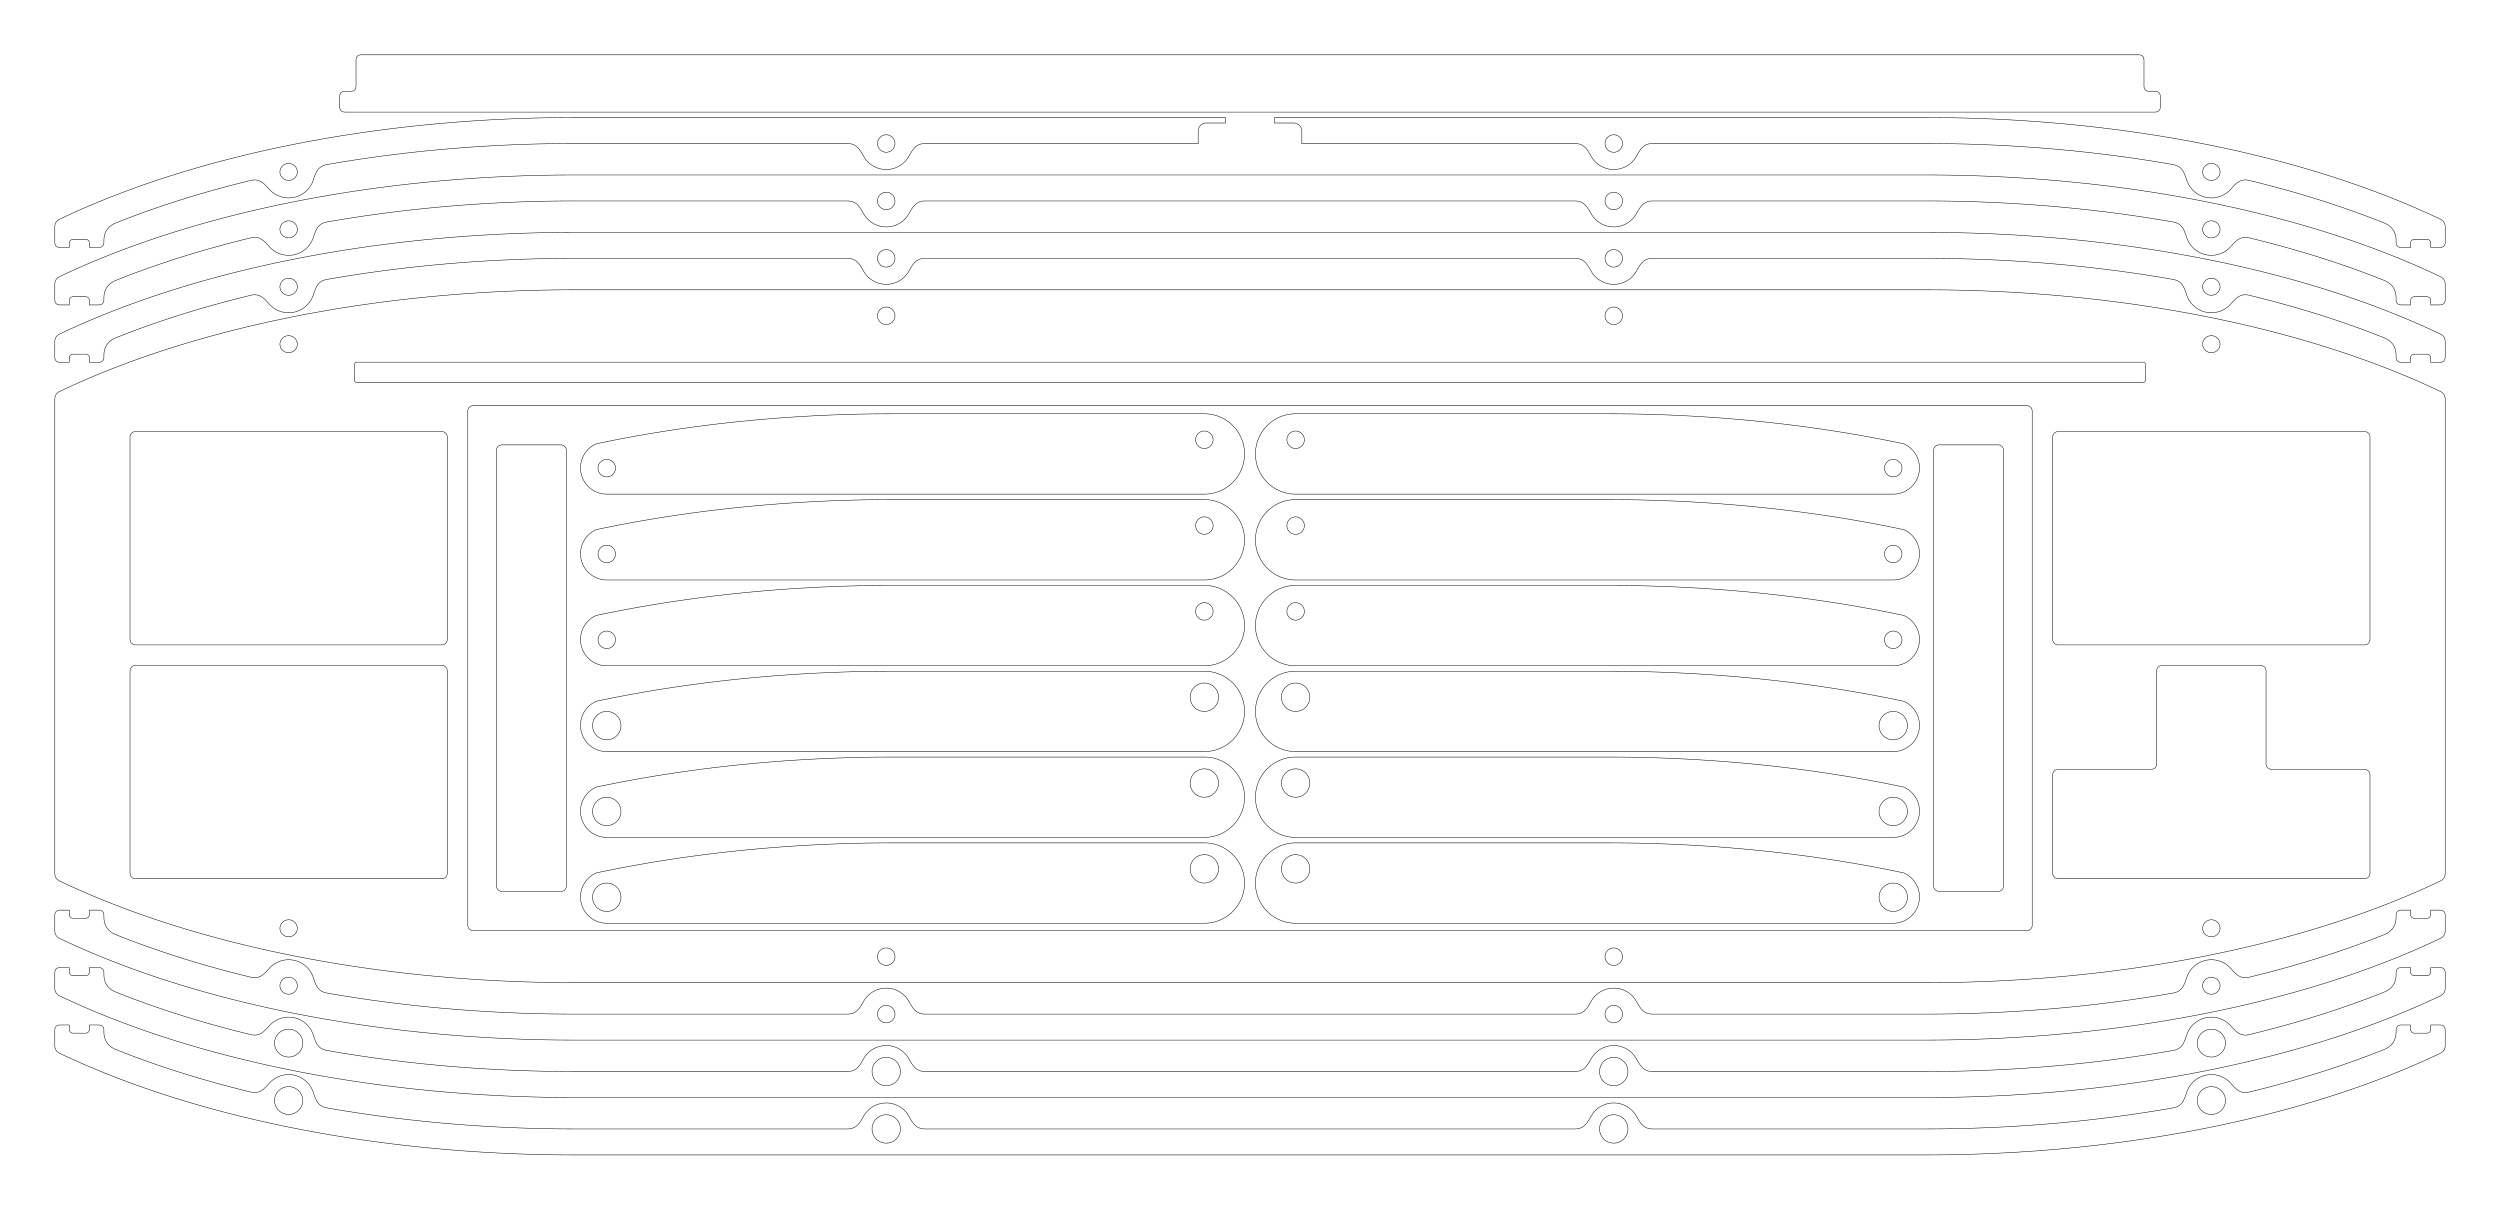 <?xml version='1.0' encoding='utf-8'?>
<svg width="458.24mm" height="221.74mm" viewBox="-229.12 -116.62 458.24 221.74" version="1.1" xmlns="http://www.w3.org/2000/svg">
  <g transform="scale(1,-1)" stroke-linecap="round">
    <g fill="none" stroke="rgb(0,0,0)" stroke-width="0.09">
      <path d="M -123.825,63.5 L 123.825,63.5 A 133.35,63.5 0.0 0,0 218.174,44.874 C 218.776,44.588 219.075,44.107 219.075,43.441 L 219.075,-43.441 C 219.075,-44.107 218.776,-44.588 218.174,-44.874 A 133.35,63.5 0.0 0,0 123.825,-63.5 L -123.825,-63.5 A 133.35,63.5 0.0 0,0 -218.174,-44.874 C -218.776,-44.588 -219.075,-44.107 -219.075,-43.441 L -219.075,43.441 C -219.075,44.107 -218.776,44.588 -218.174,44.874 A 133.35,63.5 0.0 0,0 -123.825,63.5 M -174.613,-53.532 A 1.6,1.6 0.0 0,1 -177.812,-53.532 A 1.6,1.6 0.0 0,1 -174.613,-53.532 M -65.075,-58.737 A 1.6,1.6 0.0 0,1 -68.275,-58.737 A 1.6,1.6 0.0 0,1 -65.075,-58.737 M -205.287,-43.45 A 1.0,1.0 -90.0 0,1 -204.287,-44.45 L -148.137,-44.45 A 1.0,1.0 -90.0 0,1 -147.137,-43.45 L -147.137,-6.35 A 1.0,1.0 -90.0 0,1 -148.137,-5.35 L -204.287,-5.35 A 1.0,1.0 -90.0 0,1 -205.287,-6.35 L -205.287,-43.45 M 68.275,-58.737 A 1.6,1.6 0.0 0,1 65.075,-58.737 A 1.6,1.6 0.0 0,1 68.275,-58.737 M 177.812,-53.532 A 1.6,1.6 0.0 0,1 174.613,-53.532 A 1.6,1.6 0.0 0,1 177.812,-53.532 M -143.375,-52.975 A 1.0,1.0 -90.0 0,1 -142.375,-53.975 L 142.375,-53.975 A 1.0,1.0 -90.0 0,1 143.375,-52.975 L 143.375,41.275 A 1.0,1.0 -90.0 0,1 142.375,42.275 L -142.375,42.275 A 1.0,1.0 -90.0 0,1 -143.375,41.275 L -143.375,-52.975 M 147.137,-43.45 A 1.0,1.0 -90.0 0,1 148.137,-44.45 L 204.287,-44.45 A 1.0,1.0 -90.0 0,1 205.287,-43.45 L 205.287,-25.4 A 1.0,1.0 -90.0 0,1 204.287,-24.4 L 187.238,-24.4 A 1.0,1.0 -90.0 0,0 186.238,-23.4 L 186.238,-6.35 A 1.0,1.0 -90.0 0,1 185.238,-5.35 L 167.188,-5.35 A 1.0,1.0 -90.0 0,1 166.188,-6.35 L 166.188,-23.4 A 1.0,1.0 -90.0 0,0 165.188,-24.4 L 148.137,-24.4 A 1.0,1.0 -90.0 0,1 147.137,-25.4 L 147.137,-43.45 M -205.287,-0.588 A 1.0,1.0 -90.0 0,1 -204.287,-1.587 L -148.137,-1.587 A 1.0,1.0 -90.0 0,1 -147.137,-0.588 L -147.137,36.513 A 1.0,1.0 -90.0 0,1 -148.137,37.513 L -204.287,37.513 A 1.0,1.0 -90.0 0,1 -205.287,36.513 L -205.287,-0.588 M -174.613,53.532 A 1.6,1.6 0.0 0,1 -177.812,53.532 A 1.6,1.6 0.0 0,1 -174.613,53.532 M -65.075,58.737 A 1.6,1.6 0.0 0,1 -68.275,58.737 A 1.6,1.6 0.0 0,1 -65.075,58.737 M 147.137,-0.588 A 1.0,1.0 -90.0 0,1 148.137,-1.587 L 204.287,-1.587 A 1.0,1.0 -90.0 0,1 205.287,-0.588 L 205.287,36.513 A 1.0,1.0 -90.0 0,1 204.287,37.513 L 148.137,37.513 A 1.0,1.0 -90.0 0,1 147.137,36.513 L 147.137,-0.588 M -164.113,46.888 A 0.35,0.35 0.0 0,1 -163.763,46.538 L 163.763,46.538 A 0.35,0.35 0.0 0,1 164.113,46.888 L 164.113,49.888 A 0.35,0.35 0.0 0,1 163.763,50.237 L -163.763,50.237 A 0.35,0.35 0.0 0,1 -164.113,49.888 L -164.113,46.888 M 68.275,58.737 A 1.6,1.6 0.0 0,1 65.075,58.737 A 1.6,1.6 0.0 0,1 68.275,58.737 M 177.812,53.532 A 1.6,1.6 0.0 0,1 174.613,53.532 A 1.6,1.6 0.0 0,1 177.812,53.532" />
      <path d="M 177.182,68.72 A 133.35,63.5 0.0 0,0 218.174,55.399 C 218.776,55.113 219.075,54.632 219.075,53.966 L 219.075,51.203 C 219.075,50.537 218.742,50.203 218.075,50.203 L 216.425,50.203 L 216.425,51.003 A 0.7,0.7 0.0 0,1 215.725,51.703 L 213.425,51.703 A 0.7,0.7 0.0 0,1 212.725,51.003 L 212.725,50.203 L 211.075,50.203 C 210.408,50.203 210.075,50.537 210.075,51.203 L 210.075,51.423 C 210.075,53.011 209.345,54.117 207.871,54.707 C 200.337,57.725 192.031,60.347 183.182,62.49 C 181.639,62.864 180.838,62.106 179.79,60.913 A 4.763,4.763 0.0 0,0 171.678,62.601 C 171.193,64.112 170.76,65.127 169.197,65.402 C 154.737,67.949 139.283,69.266 123.825,69.263 L 73.819,69.263 C 72.231,69.263 71.611,68.346 70.842,66.957 A 4.763,4.763 0.0 0,0 62.508,66.957 C 61.739,68.346 61.119,69.263 59.531,69.263 L -59.531,69.263 C -61.119,69.263 -61.739,68.346 -62.508,66.957 A 4.763,4.763 0.0 0,0 -70.842,66.957 C -71.611,68.346 -72.231,69.263 -73.819,69.263 L -123.825,69.263 C -139.283,69.266 -154.737,67.949 -169.197,65.402 C -170.76,65.127 -171.193,64.112 -171.678,62.601 A 4.763,4.763 -167.64 0,0 -179.79,60.913 C -180.838,62.106 -181.639,62.864 -183.182,62.49 C -192.031,60.347 -200.337,57.725 -207.871,54.707 C -209.345,54.117 -210.075,53.011 -210.075,51.423 L -210.075,51.203 C -210.075,50.537 -210.408,50.203 -211.075,50.203 L -212.725,50.203 L -212.725,51.003 A 0.7,0.7 0.0 0,1 -213.425,51.703 L -215.725,51.703 A 0.7,0.7 0.0 0,1 -216.425,51.003 L -216.425,50.203 L -218.075,50.203 C -218.742,50.203 -219.075,50.537 -219.075,51.203 L -219.075,53.966 C -219.075,54.632 -218.776,55.113 -218.174,55.399 A 133.35,63.5 0.0 0,0 -177.182,68.72 A 133.35,63.5 0.0 0,0 -123.825,74.025 L 123.825,74.025 A 133.35,63.5 0.0 0,0 177.182,68.72 M -174.613,64.057 A 1.6,1.6 0.0 0,1 -177.812,64.057 A 1.6,1.6 0.0 0,1 -174.613,64.057 M 177.812,64.057 A 1.6,1.6 0.0 0,1 174.613,64.057 A 1.6,1.6 0.0 0,1 177.812,64.057 M -65.075,69.263 A 1.6,1.6 0.0 0,1 -68.275,69.263 A 1.6,1.6 0.0 0,1 -65.075,69.263 M 68.275,69.263 A 1.6,1.6 0.0 0,1 65.075,69.263 A 1.6,1.6 0.0 0,1 68.275,69.263" />
      <path d="M -218.075,-50.203 L -216.425,-50.203 L -216.425,-51.003 A 0.7,0.7 0.0 0,1 -215.725,-51.703 L -213.425,-51.703 A 0.7,0.7 0.0 0,1 -212.725,-51.003 L -212.725,-50.203 L -211.075,-50.203 C -210.408,-50.203 -210.075,-50.537 -210.075,-51.203 L -210.075,-51.423 C -210.075,-53.011 -209.345,-54.117 -207.871,-54.707 C -200.337,-57.725 -192.031,-60.347 -183.182,-62.49 C -181.639,-62.864 -180.838,-62.106 -179.79,-60.913 A 4.763,4.763 -11.146 0,0 -171.678,-62.601 C -171.193,-64.112 -170.76,-65.127 -169.197,-65.402 C -154.737,-67.949 -139.283,-69.266 -123.825,-69.263 L -73.819,-69.263 C -72.231,-69.263 -71.611,-68.346 -70.842,-66.957 A 4.763,4.763 0.0 0,0 -62.508,-66.957 C -61.739,-68.346 -61.119,-69.263 -59.531,-69.263 L 59.531,-69.263 C 61.119,-69.263 61.739,-68.346 62.508,-66.957 A 4.763,4.763 0.0 0,0 70.842,-66.957 C 71.611,-68.346 72.231,-69.263 73.819,-69.263 L 123.825,-69.263 C 139.283,-69.266 154.737,-67.949 169.197,-65.402 C 170.76,-65.127 171.193,-64.112 171.678,-62.601 A 4.763,4.763 0.0 0,0 179.79,-60.913 C 180.838,-62.106 181.639,-62.864 183.182,-62.49 C 192.031,-60.347 200.337,-57.725 207.871,-54.707 C 209.345,-54.117 210.075,-53.011 210.075,-51.423 L 210.075,-51.203 C 210.075,-50.537 210.408,-50.203 211.075,-50.203 L 212.725,-50.203 L 212.725,-51.003 A 0.7,0.7 0.0 0,1 213.425,-51.703 L 215.725,-51.703 A 0.7,0.7 0.0 0,1 216.425,-51.003 L 216.425,-50.203 L 218.075,-50.203 C 218.742,-50.203 219.075,-50.537 219.075,-51.203 L 219.075,-53.966 C 219.075,-54.632 218.776,-55.113 218.174,-55.399 A 133.35,63.5 0.0 0,0 177.182,-68.72 A 133.35,63.5 0.0 0,0 123.825,-74.025 L -123.825,-74.025 A 133.35,63.5 0.0 0,0 -177.182,-68.72 A 133.35,63.5 0.0 0,0 -218.174,-55.399 C -218.776,-55.113 -219.075,-54.632 -219.075,-53.966 L -219.075,-51.203 C -219.075,-50.537 -218.742,-50.203 -218.075,-50.203 M -65.075,-69.263 A 1.6,1.6 0.0 0,1 -68.275,-69.263 A 1.6,1.6 0.0 0,1 -65.075,-69.263 M 68.275,-69.263 A 1.6,1.6 0.0 0,1 65.075,-69.263 A 1.6,1.6 0.0 0,1 68.275,-69.263 M -174.613,-64.057 A 1.6,1.6 0.0 0,1 -177.812,-64.057 A 1.6,1.6 0.0 0,1 -174.613,-64.057 M 177.812,-64.057 A 1.6,1.6 0.0 0,1 174.613,-64.057 A 1.6,1.6 0.0 0,1 177.812,-64.057" />
      <path d="M 177.182,79.245 A 133.35,63.5 0.0 0,0 218.174,65.924 C 218.776,65.638 219.075,65.157 219.075,64.491 L 219.075,61.728 C 219.075,61.062 218.742,60.728 218.075,60.728 L 216.425,60.728 L 216.425,61.528 A 0.7,0.7 0.0 0,1 215.725,62.228 L 213.425,62.228 A 0.7,0.7 0.0 0,1 212.725,61.528 L 212.725,60.728 L 211.075,60.728 C 210.408,60.728 210.075,61.062 210.075,61.728 L 210.075,61.948 C 210.075,63.536 209.345,64.642 207.871,65.232 C 200.337,68.25 192.031,70.872 183.182,73.015 C 181.639,73.389 180.838,72.631 179.79,71.438 A 4.763,4.763 0.0 0,0 171.678,73.126 C 171.193,74.637 170.76,75.652 169.197,75.927 C 154.737,78.474 139.283,79.791 123.825,79.787 L 73.819,79.787 C 72.231,79.787 71.611,78.871 70.842,77.482 A 4.763,4.763 0.0 0,0 62.508,77.482 C 61.739,78.871 61.119,79.787 59.531,79.787 L -59.531,79.787 C -61.119,79.787 -61.739,78.871 -62.508,77.482 A 4.763,4.763 0.0 0,0 -70.842,77.482 C -71.611,78.871 -72.231,79.787 -73.819,79.787 L -123.825,79.787 C -139.283,79.791 -154.737,78.474 -169.197,75.927 C -170.76,75.652 -171.193,74.637 -171.678,73.126 A 4.763,4.763 -167.64 0,0 -179.79,71.438 C -180.838,72.631 -181.639,73.389 -183.182,73.015 C -192.031,70.872 -200.337,68.25 -207.871,65.232 C -209.345,64.642 -210.075,63.536 -210.075,61.948 L -210.075,61.728 C -210.075,61.062 -210.408,60.728 -211.075,60.728 L -212.725,60.728 L -212.725,61.528 A 0.7,0.7 0.0 0,1 -213.425,62.228 L -215.725,62.228 A 0.7,0.7 0.0 0,1 -216.425,61.528 L -216.425,60.728 L -218.075,60.728 C -218.742,60.728 -219.075,61.062 -219.075,61.728 L -219.075,64.491 C -219.075,65.157 -218.776,65.638 -218.174,65.924 A 133.35,63.5 0.0 0,0 -177.182,79.245 A 133.35,63.5 0.0 0,0 -123.825,84.55 L 123.825,84.55 A 133.35,63.5 0.0 0,0 177.182,79.245 M -174.613,74.582 A 1.6,1.6 0.0 0,1 -177.812,74.582 A 1.6,1.6 0.0 0,1 -174.613,74.582 M 177.812,74.582 A 1.6,1.6 0.0 0,1 174.613,74.582 A 1.6,1.6 0.0 0,1 177.812,74.582 M -65.075,79.787 A 1.6,1.6 0.0 0,1 -68.275,79.787 A 1.6,1.6 0.0 0,1 -65.075,79.787 M 68.275,79.787 A 1.6,1.6 0.0 0,1 65.075,79.787 A 1.6,1.6 0.0 0,1 68.275,79.787" />
      <path d="M -218.075,-60.728 L -216.425,-60.728 L -216.425,-61.528 A 0.7,0.7 0.0 0,1 -215.725,-62.228 L -213.425,-62.228 A 0.7,0.7 0.0 0,1 -212.725,-61.528 L -212.725,-60.728 L -211.075,-60.728 C -210.408,-60.728 -210.075,-61.062 -210.075,-61.728 L -210.075,-61.948 C -210.075,-63.536 -209.345,-64.642 -207.871,-65.232 C -200.337,-68.25 -192.031,-70.872 -183.182,-73.015 C -181.639,-73.389 -180.838,-72.631 -179.79,-71.438 A 4.763,4.763 -11.146 0,0 -171.678,-73.126 C -171.193,-74.637 -170.76,-75.652 -169.197,-75.927 C -154.737,-78.474 -139.283,-79.791 -123.825,-79.787 L -73.819,-79.787 C -72.231,-79.787 -71.611,-78.871 -70.842,-77.482 A 4.763,4.763 0.0 0,0 -62.508,-77.482 C -61.739,-78.871 -61.119,-79.787 -59.531,-79.787 L 59.531,-79.787 C 61.119,-79.787 61.739,-78.871 62.508,-77.482 A 4.763,4.763 0.0 0,0 70.842,-77.482 C 71.611,-78.871 72.231,-79.787 73.819,-79.787 L 123.825,-79.787 C 139.283,-79.791 154.737,-78.474 169.197,-75.927 C 170.76,-75.652 171.193,-74.637 171.678,-73.126 A 4.763,4.763 0.0 0,0 179.79,-71.438 C 180.838,-72.631 181.639,-73.389 183.182,-73.015 C 192.031,-70.872 200.337,-68.25 207.871,-65.232 C 209.345,-64.642 210.075,-63.536 210.075,-61.948 L 210.075,-61.728 C 210.075,-61.062 210.408,-60.728 211.075,-60.728 L 212.725,-60.728 L 212.725,-61.528 A 0.7,0.7 0.0 0,1 213.425,-62.228 L 215.725,-62.228 A 0.7,0.7 0.0 0,1 216.425,-61.528 L 216.425,-60.728 L 218.075,-60.728 C 218.742,-60.728 219.075,-61.062 219.075,-61.728 L 219.075,-64.491 C 219.075,-65.157 218.776,-65.638 218.174,-65.924 A 133.35,63.5 0.0 0,0 177.182,-79.245 A 133.35,63.5 0.0 0,0 123.825,-84.55 L -123.825,-84.55 A 133.35,63.5 0.0 0,0 -177.182,-79.245 A 133.35,63.5 0.0 0,0 -218.174,-65.924 C -218.776,-65.638 -219.075,-65.157 -219.075,-64.491 L -219.075,-61.728 C -219.075,-61.062 -218.742,-60.728 -218.075,-60.728 M -64.075,-79.787 A 2.6,2.6 0.0 0,1 -69.275,-79.787 A 2.6,2.6 0.0 0,1 -64.075,-79.787 M 69.275,-79.787 A 2.6,2.6 0.0 0,1 64.075,-79.787 A 2.6,2.6 0.0 0,1 69.275,-79.787 M -173.613,-74.582 A 2.6,2.6 0.0 0,1 -178.812,-74.582 A 2.6,2.6 0.0 0,1 -173.613,-74.582 M 178.812,-74.582 A 2.6,2.6 0.0 0,1 173.613,-74.582 A 2.6,2.6 0.0 0,1 178.812,-74.582" />
      <path d="M -4.5,95.075 L -4.5,94.075 L -8.0,94.075 A 1.5,1.5 0.0 0,1 -9.5,92.575 L -9.5,90.312 L -59.531,90.312 C -61.119,90.312 -61.739,89.396 -62.508,88.007 A 4.763,4.763 0.0 0,0 -70.842,88.007 C -71.611,89.396 -72.231,90.312 -73.819,90.312 L -123.825,90.312 C -139.283,90.316 -154.737,88.999 -169.197,86.452 C -170.76,86.177 -171.193,85.162 -171.678,83.651 A 4.763,4.763 -167.64 0,0 -179.79,81.963 C -180.838,83.156 -181.639,83.914 -183.182,83.54 C -192.031,81.397 -200.337,78.775 -207.871,75.757 C -209.345,75.167 -210.075,74.061 -210.075,72.473 L -210.075,72.253 C -210.075,71.587 -210.408,71.253 -211.075,71.253 L -212.725,71.253 L -212.725,72.053 A 0.7,0.7 0.0 0,1 -213.425,72.753 L -215.725,72.753 A 0.7,0.7 0.0 0,1 -216.425,72.053 L -216.425,71.253 L -218.075,71.253 C -218.742,71.253 -219.075,71.587 -219.075,72.253 L -219.075,75.016 C -219.075,75.682 -218.776,76.163 -218.174,76.449 A 133.35,63.5 0.0 0,0 -177.182,89.77 A 133.35,63.5 0.0 0,0 -123.825,95.075 L -4.5,95.075 M -174.613,85.107 A 1.6,1.6 0.0 0,1 -177.812,85.107 A 1.6,1.6 0.0 0,1 -174.613,85.107 M -65.075,90.312 A 1.6,1.6 0.0 0,1 -68.275,90.312 A 1.6,1.6 0.0 0,1 -65.075,90.312" />
      <path d="M 218.174,76.449 C 218.776,76.163 219.075,75.682 219.075,75.016 L 219.075,72.253 C 219.075,71.587 218.742,71.253 218.075,71.253 L 216.425,71.253 L 216.425,72.053 A 0.7,0.7 0.0 0,1 215.725,72.753 L 213.425,72.753 A 0.7,0.7 0.0 0,1 212.725,72.053 L 212.725,71.253 L 211.075,71.253 C 210.408,71.253 210.075,71.587 210.075,72.253 L 210.075,72.473 C 210.075,74.061 209.345,75.167 207.871,75.757 C 200.337,78.775 192.031,81.397 183.182,83.54 C 181.639,83.914 180.838,83.156 179.79,81.963 A 4.763,4.763 0.0 0,0 171.678,83.651 C 171.193,85.162 170.76,86.177 169.197,86.452 C 154.737,88.999 139.283,90.316 123.825,90.312 L 73.819,90.312 C 72.231,90.312 71.611,89.396 70.842,88.007 A 4.763,4.763 0.0 0,0 62.508,88.007 C 61.739,89.396 61.119,90.312 59.531,90.312 L 9.5,90.312 L 9.5,92.575 A 1.5,1.5 0.0 0,1 8.0,94.075 L 4.5,94.075 L 4.5,95.075 L 123.825,95.075 A 133.35,63.5 0.0 0,0 177.182,89.77 A 133.35,63.5 0.0 0,0 218.174,76.449 M 177.812,85.107 A 1.6,1.6 0.0 0,1 174.613,85.107 A 1.6,1.6 0.0 0,1 177.812,85.107 M 68.275,90.312 A 1.6,1.6 0.0 0,1 65.075,90.312 A 1.6,1.6 0.0 0,1 68.275,90.312" />
      <path d="M -218.075,-71.253 L -216.425,-71.253 L -216.425,-72.053 A 0.7,0.7 0.0 0,1 -215.725,-72.753 L -213.425,-72.753 A 0.7,0.7 0.0 0,1 -212.725,-72.053 L -212.725,-71.253 L -211.075,-71.253 C -210.408,-71.253 -210.075,-71.587 -210.075,-72.253 L -210.075,-72.473 C -210.075,-74.061 -209.345,-75.167 -207.871,-75.757 C -200.337,-78.775 -192.031,-81.397 -183.182,-83.54 C -181.639,-83.914 -180.838,-83.156 -179.79,-81.963 A 4.763,4.763 -11.146 0,0 -171.678,-83.651 C -171.193,-85.162 -170.76,-86.177 -169.197,-86.452 C -154.737,-88.999 -139.283,-90.316 -123.825,-90.312 L -73.819,-90.312 C -72.231,-90.312 -71.611,-89.396 -70.842,-88.007 A 4.763,4.763 0.0 0,0 -62.508,-88.007 C -61.739,-89.396 -61.119,-90.312 -59.531,-90.312 L 59.531,-90.312 C 61.119,-90.312 61.739,-89.396 62.508,-88.007 A 4.763,4.763 0.0 0,0 70.842,-88.007 C 71.611,-89.396 72.231,-90.312 73.819,-90.312 L 123.825,-90.312 C 139.283,-90.316 154.737,-88.999 169.197,-86.452 C 170.76,-86.177 171.193,-85.162 171.678,-83.651 A 4.763,4.763 0.0 0,0 179.79,-81.963 C 180.838,-83.156 181.639,-83.914 183.182,-83.54 C 192.031,-81.397 200.337,-78.775 207.871,-75.757 C 209.345,-75.167 210.075,-74.061 210.075,-72.473 L 210.075,-72.253 C 210.075,-71.587 210.408,-71.253 211.075,-71.253 L 212.725,-71.253 L 212.725,-72.053 A 0.7,0.7 0.0 0,1 213.425,-72.753 L 215.725,-72.753 A 0.7,0.7 0.0 0,1 216.425,-72.053 L 216.425,-71.253 L 218.075,-71.253 C 218.742,-71.253 219.075,-71.587 219.075,-72.253 L 219.075,-75.016 C 219.075,-75.682 218.776,-76.163 218.174,-76.449 A 133.35,63.5 0.0 0,0 177.182,-89.77 A 133.35,63.5 0.0 0,0 123.825,-95.075 L -123.825,-95.075 A 133.35,63.5 0.0 0,0 -177.182,-89.77 A 133.35,63.5 0.0 0,0 -218.174,-76.449 C -218.776,-76.163 -219.075,-75.682 -219.075,-75.016 L -219.075,-72.253 C -219.075,-71.587 -218.742,-71.253 -218.075,-71.253 M -64.075,-90.312 A 2.6,2.6 0.0 0,1 -69.275,-90.312 A 2.6,2.6 0.0 0,1 -64.075,-90.312 M 69.275,-90.312 A 2.6,2.6 0.0 0,1 64.075,-90.312 A 2.6,2.6 0.0 0,1 69.275,-90.312 M -173.613,-85.107 A 2.6,2.6 0.0 0,1 -178.812,-85.107 A 2.6,2.6 0.0 0,1 -173.613,-85.107 M 178.812,-85.107 A 2.6,2.6 0.0 0,1 173.613,-85.107 A 2.6,2.6 0.0 0,1 178.812,-85.107" />
      <path d="M -8.365,26.045 L -117.903,26.045 A 4.812,4.812 -90.0 0,0 -119.82,35.271 A 133.35,63.5 0.0 0,0 -117.903,35.67 A 133.35,63.5 0.0 0,0 -65.515,40.775 L -8.365,40.775 A 7.365,7.365 180.0 0,0 -8.365,26.045 M -116.303,30.807 A 1.6,1.6 0.0 0,1 -119.503,30.807 A 1.6,1.6 0.0 0,1 -116.303,30.807 M -6.765,36.013 A 1.6,1.6 0.0 0,1 -9.965,36.013 A 1.6,1.6 0.0 0,1 -6.765,36.013" />
      <path d="M 117.903,26.045 L 8.365,26.045 A 7.365,7.365 0.0 0,0 8.365,40.775 L 65.515,40.775 A 133.35,63.5 0.0 0,0 117.903,35.67 A 133.35,63.5 0.0 0,0 119.82,35.271 A 4.812,4.812 -90.0 0,0 117.903,26.045 M 119.503,30.807 A 1.6,1.6 0.0 0,1 116.303,30.807 A 1.6,1.6 0.0 0,1 119.503,30.807 M 9.965,36.013 A 1.6,1.6 0.0 0,1 6.765,36.013 A 1.6,1.6 0.0 0,1 9.965,36.013" />
      <path d="M -8.365,10.315 L -117.903,10.315 A 4.812,4.812 -90.0 0,0 -119.82,19.541 A 133.35,63.5 0.0 0,0 -117.903,19.939 A 133.35,63.5 0.0 0,0 -65.515,25.045 L -8.365,25.045 A 7.365,7.365 180.0 0,0 -8.365,10.315 M -116.303,15.077 A 1.6,1.6 0.0 0,1 -119.503,15.077 A 1.6,1.6 0.0 0,1 -116.303,15.077 M -6.765,20.282 A 1.6,1.6 0.0 0,1 -9.965,20.282 A 1.6,1.6 0.0 0,1 -6.765,20.282" />
      <path d="M 117.903,10.315 L 8.365,10.315 A 7.365,7.365 0.0 0,0 8.365,25.045 L 65.515,25.045 A 133.35,63.5 0.0 0,0 117.903,19.939 A 133.35,63.5 0.0 0,0 119.82,19.541 A 4.812,4.812 -90.0 0,0 117.903,10.315 M 119.503,15.077 A 1.6,1.6 0.0 0,1 116.303,15.077 A 1.6,1.6 0.0 0,1 119.503,15.077 M 9.965,20.282 A 1.6,1.6 0.0 0,1 6.765,20.282 A 1.6,1.6 0.0 0,1 9.965,20.282" />
      <path d="M -8.365,-5.415 L -117.903,-5.415 A 4.812,4.812 -90.0 0,0 -119.82,3.811 A 133.35,63.5 0.0 0,0 -117.903,4.209 A 133.35,63.5 0.0 0,0 -65.515,9.315 L -8.365,9.315 A 7.365,7.365 180.0 0,0 -8.365,-5.415 M -116.303,-0.653 A 1.6,1.6 0.0 0,1 -119.503,-0.653 A 1.6,1.6 0.0 0,1 -116.303,-0.653 M -6.765,4.552 A 1.6,1.6 0.0 0,1 -9.965,4.552 A 1.6,1.6 0.0 0,1 -6.765,4.552" />
      <path d="M 117.903,-5.415 L 8.365,-5.415 A 7.365,7.365 0.0 0,0 8.365,9.315 L 65.515,9.315 A 133.35,63.5 0.0 0,0 117.903,4.209 A 133.35,63.5 0.0 0,0 119.82,3.811 A 4.812,4.812 -90.0 0,0 117.903,-5.415 M 119.503,-0.653 A 1.6,1.6 0.0 0,1 116.303,-0.653 A 1.6,1.6 0.0 0,1 119.503,-0.653 M 9.965,4.552 A 1.6,1.6 0.0 0,1 6.765,4.552 A 1.6,1.6 0.0 0,1 9.965,4.552" />
      <path d="M -8.365,-21.145 L -117.903,-21.145 A 4.812,4.812 -90.0 0,0 -119.82,-11.919 A 133.35,63.5 0.0 0,0 -117.903,-11.521 A 133.35,63.5 0.0 0,0 -65.515,-6.415 L -8.365,-6.415 A 7.365,7.365 180.0 0,0 -8.365,-21.145 M -115.303,-16.383 A 2.6,2.6 0.0 0,1 -120.503,-16.383 A 2.6,2.6 0.0 0,1 -115.303,-16.383 M -5.765,-11.178 A 2.6,2.6 0.0 0,1 -10.965,-11.178 A 2.6,2.6 0.0 0,1 -5.765,-11.178" />
      <path d="M 117.903,-21.145 L 8.365,-21.145 A 7.365,7.365 0.0 0,0 8.365,-6.415 L 65.515,-6.415 A 133.35,63.5 0.0 0,0 117.903,-11.521 A 133.35,63.5 0.0 0,0 119.82,-11.919 A 4.812,4.812 -90.0 0,0 117.903,-21.145 M 120.503,-16.383 A 2.6,2.6 0.0 0,1 115.303,-16.383 A 2.6,2.6 0.0 0,1 120.503,-16.383 M 10.965,-11.178 A 2.6,2.6 0.0 0,1 5.765,-11.178 A 2.6,2.6 0.0 0,1 10.965,-11.178" />
      <path d="M -8.365,-36.875 L -117.903,-36.875 A 4.812,4.812 -90.0 0,0 -119.82,-27.649 A 133.35,63.5 0.0 0,0 -117.903,-27.251 A 133.35,63.5 0.0 0,0 -65.515,-22.145 L -8.365,-22.145 A 7.365,7.365 180.0 0,0 -8.365,-36.875 M -115.303,-32.113 A 2.6,2.6 0.0 0,1 -120.503,-32.113 A 2.6,2.6 0.0 0,1 -115.303,-32.113 M -5.765,-26.908 A 2.6,2.6 0.0 0,1 -10.965,-26.908 A 2.6,2.6 0.0 0,1 -5.765,-26.908" />
      <path d="M 117.903,-36.875 L 8.365,-36.875 A 7.365,7.365 0.0 0,0 8.365,-22.145 L 65.515,-22.145 A 133.35,63.5 0.0 0,0 117.903,-27.251 A 133.35,63.5 0.0 0,0 119.82,-27.649 A 4.812,4.812 -90.0 0,0 117.903,-36.875 M 120.503,-32.113 A 2.6,2.6 0.0 0,1 115.303,-32.113 A 2.6,2.6 0.0 0,1 120.503,-32.113 M 10.965,-26.908 A 2.6,2.6 0.0 0,1 5.765,-26.908 A 2.6,2.6 0.0 0,1 10.965,-26.908" />
      <path d="M -8.365,-52.606 L -117.903,-52.606 A 4.812,4.812 -90.0 0,0 -119.82,-43.38 A 133.35,63.5 0.0 0,0 -117.903,-42.981 A 133.35,63.5 0.0 0,0 -65.515,-37.875 L -8.365,-37.875 A 7.365,7.365 180.0 0,0 -8.365,-52.606 M -115.303,-47.843 A 2.6,2.6 0.0 0,1 -120.503,-47.843 A 2.6,2.6 0.0 0,1 -115.303,-47.843 M -5.765,-42.638 A 2.6,2.6 0.0 0,1 -10.965,-42.638 A 2.6,2.6 0.0 0,1 -5.765,-42.638" />
      <path d="M 117.903,-52.606 L 8.365,-52.606 A 7.365,7.365 0.0 0,0 8.365,-37.875 L 65.515,-37.875 A 133.35,63.5 0.0 0,0 117.903,-42.981 A 133.35,63.5 0.0 0,0 119.82,-43.38 A 4.812,4.812 -90.0 0,0 117.903,-52.606 M 120.503,-47.843 A 2.6,2.6 0.0 0,1 115.303,-47.843 A 2.6,2.6 0.0 0,1 120.503,-47.843 M 10.965,-42.638 A 2.6,2.6 0.0 0,1 5.765,-42.638 A 2.6,2.6 0.0 0,1 10.965,-42.638" />
      <path d="M -165.863,96.075 C -166.53,96.075 -166.863,96.408 -166.863,97.075 L -166.863,98.875 C -166.863,99.542 -166.53,99.875 -165.863,99.875 L -164.863,99.875 C -164.196,99.875 -163.863,100.208 -163.863,100.875 L -163.863,105.575 C -163.863,106.242 -163.53,106.575 -162.863,106.575 L 162.863,106.575 C 163.53,106.575 163.863,106.242 163.863,105.575 L 163.863,100.875 C 163.863,100.208 164.196,99.875 164.863,99.875 L 165.863,99.875 C 166.53,99.875 166.863,99.542 166.863,98.875 L 166.863,97.075 C 166.863,96.408 166.53,96.075 165.863,96.075 L -165.863,96.075" />
      <path d="M 137.113,-46.778 L 126.312,-46.778 A 1.0,1.0 90.0 0,0 125.312,-45.778 L 125.312,34.078 A 1.0,1.0 90.0 0,0 126.312,35.078 L 137.113,35.078 A 1.0,1.0 90.0 0,0 138.113,34.078 L 138.113,-45.778 A 1.0,1.0 90.0 0,0 137.113,-46.778" />
      <path d="M -126.312,-46.778 L -137.113,-46.778 A 1.0,1.0 90.0 0,0 -138.113,-45.778 L -138.113,34.078 A 1.0,1.0 90.0 0,0 -137.113,35.078 L -126.312,35.078 A 1.0,1.0 90.0 0,0 -125.312,34.078 L -125.312,-45.778 A 1.0,1.0 90.0 0,0 -126.312,-46.778" />
    </g>
  </g>
</svg>